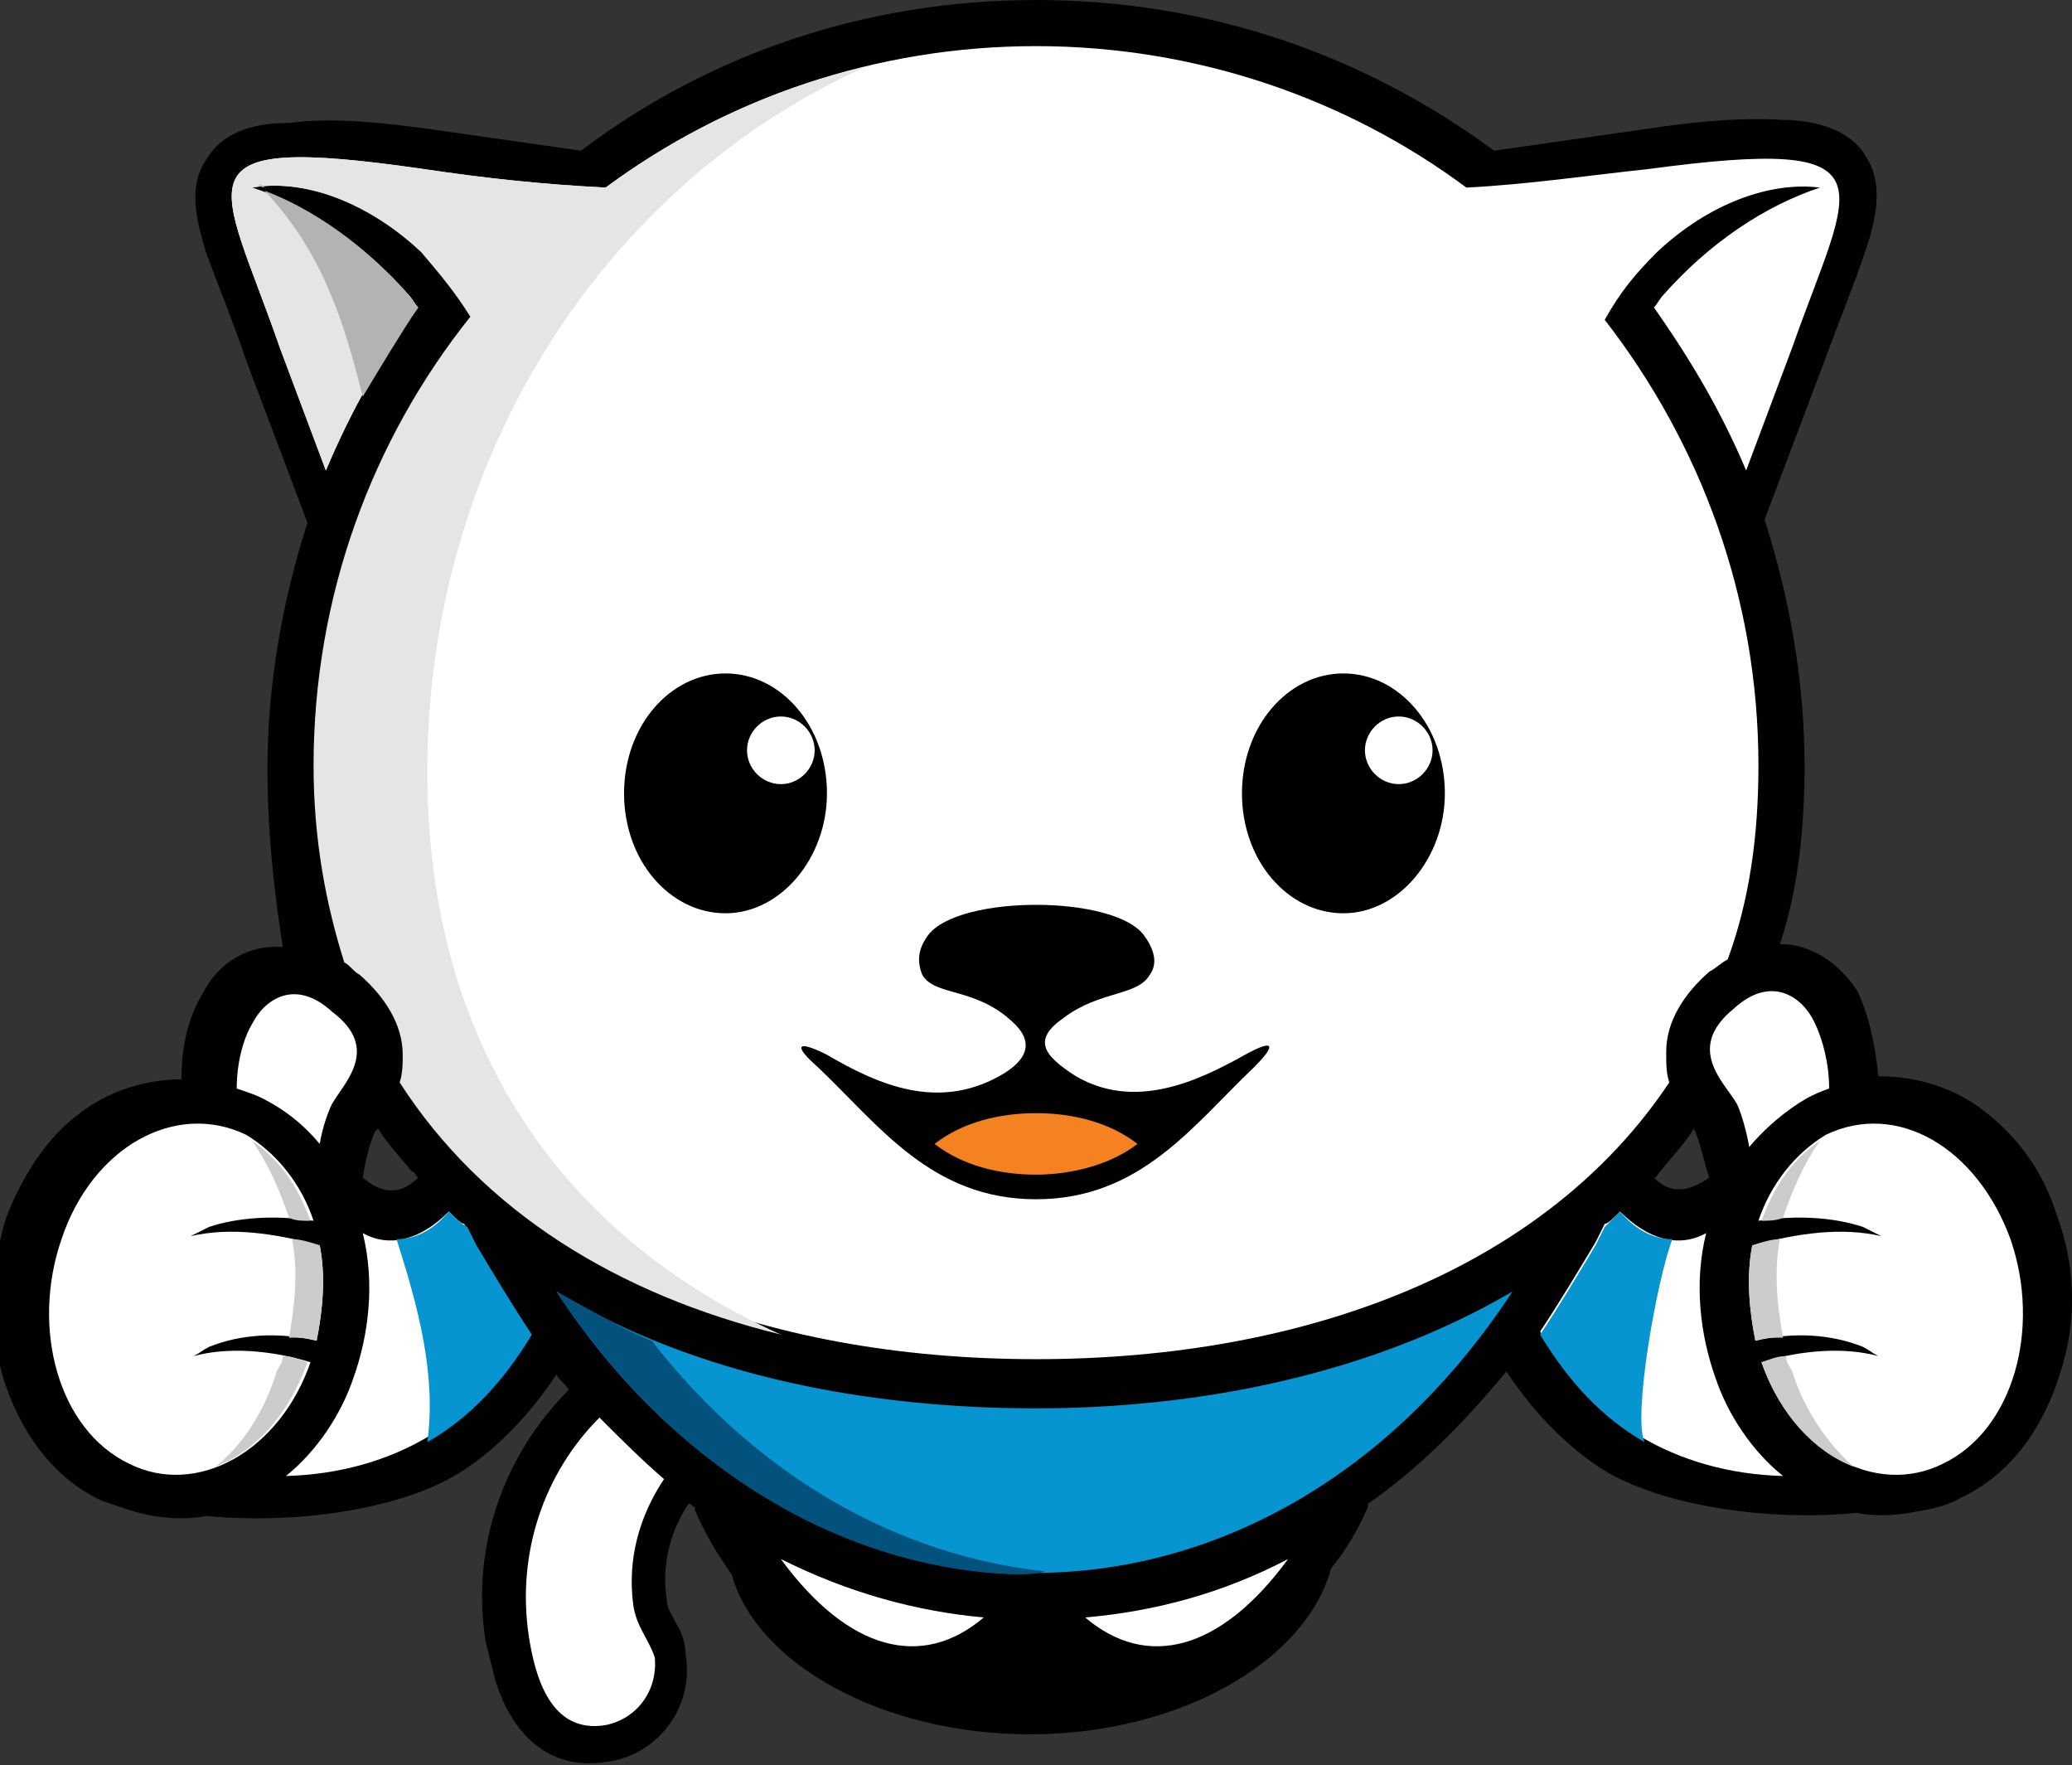 <?xml version="1.0" encoding="utf-8"?>
<!-- Generator: Adobe Illustrator 18.1.1, SVG Export Plug-In . SVG Version: 6.00 Build 0)  -->
<svg version="1.1" id="Layer_1" xmlns="http://www.w3.org/2000/svg" xmlns:xlink="http://www.w3.org/1999/xlink" x="0px" y="0px"
	 viewBox="0 0 67.4 57.4" enable-background="new 0 0 67.4 57.4" xml:space="preserve">
<rect x="0" y="0" width="67.4" height="57.4" fill="#333333" stroke="none"/>
<path fill-rule="evenodd" clip-rule="evenodd" fill="#010101" d="M33.7,0c5.6,0,10.7,1.8,14.9,4.9l4.9-0.7C54.8,4,56.5,3.8,58,3.9
	c1,0,2.2,0.3,2.7,1.2c0.6,0.9,0.3,2.1,0,3c-0.4,1.2-0.9,2.4-1.3,3.5l0,0l-2,5.3c0.8,2.5,1.3,5.2,1.3,8c0,2-0.2,4-0.8,5.8
	c1,0,1.9,0.6,2.5,1.5c0.4,0.8,0.6,1.8,0.7,2.8c1.3,0,2.5,0.4,3.4,1.1c1.2,0.9,2,2.1,2.4,3.4c0.6,1.6,0.7,3.4,0.1,5.2
	c-0.5,1.6-1.5,3.2-3.2,4c-0.5,0.3-1.1,0.4-1.7,0.5c-0.6,0.1-1.2,0.1-1.7,0c-3.1,0.3-6.6-0.3-8.4-1.5c-1.2-0.8-2.2-1.9-3-3.1
	c-1.4,1.7-2.9,3.2-4.5,4.3l0,0.1c-0.3,0.7-0.7,1.4-1.2,2c-0.8,3-4.9,5.4-9.8,5.4c-4.8,0-8.9-2.3-9.7-5.2c-0.5-0.7-0.9-1.4-1.2-2.1
	l0-0.1c-0.1,0-0.1-0.1-0.2-0.1c-0.6,0.9-0.9,2-0.7,3.2c0,0.2,0.2,0.5,0.3,0.7c0.2,0.3,0.3,0.7,0.3,1c0.3,1.7-0.9,3.3-2.6,3.5
	c-1.9,0.3-3.1-1-3.6-2.7c-0.1-0.4-0.2-0.8-0.3-1.2c-0.5-3.1,0.6-6.1,2.7-8.2c-0.1-0.2-0.3-0.3-0.4-0.5c-0.8,1.2-1.8,2.3-3,3.1
	c-1.8,1.2-5.2,1.8-8.4,1.5c-0.5,0.1-1.1,0.1-1.7,0c-0.6-0.1-1.1-0.3-1.7-0.5c-1.7-0.8-2.7-2.4-3.2-4c-0.5-1.7-0.4-3.6,0.1-5.2
	c0.5-1.3,1.3-2.6,2.4-3.4c0.9-0.7,2.1-1.1,3.3-1.1c0-1,0.2-2,0.7-2.8c0.5-1,1.5-1.6,2.6-1.5C8.9,28.9,8.7,27,8.7,25
	c0-2.8,0.5-5.5,1.3-8l-2-5.3l0,0c-0.4-1.2-0.9-2.4-1.3-3.5c-0.3-1-0.6-2.1,0-3c0.6-1,1.7-1.2,2.7-1.2C10.9,3.8,12.5,4,14,4.2
	l4.9,0.7C23,1.8,28.1,0,33.7,0L33.7,0z M55.1,36.7c-0.3,0.5-0.7,0.9-1.1,1.4c-0.1,0.1-0.1,0.2-0.2,0.2c0.6,0.6,1.2,0.4,1.8,0
	C55.4,37.7,55.3,37.1,55.1,36.7C55.1,36.8,55.1,36.8,55.1,36.7L55.1,36.7z M13.6,38.3c-0.1-0.1-0.1-0.2-0.2-0.2
	c-0.4-0.5-0.8-0.9-1.1-1.4c0,0-0.1,0.1-0.1,0.1c-0.1,0.2-0.3,0.8-0.4,1.5C12.4,38.8,13,38.9,13.6,38.3L13.6,38.3z"/>
<path fill-rule="evenodd" clip-rule="evenodd" fill="#FFFFFF" d="M52.7,39.4c0.9,0.9,1.9,1.2,2.8,0.7c-0.4,1.6-0.2,3.3,0.3,4.7
	c0.4,1.2,1.2,2.4,2.2,3.2c-3.5-0.1-6.3-1.8-7.9-4.7c0.6-0.9,1.2-1.9,1.8-2.9l0.3-0.6C52.3,39.8,52.5,39.6,52.7,39.4L52.7,39.4z"/>
<path fill-rule="evenodd" clip-rule="evenodd" fill="#0795D1" d="M52.7,39.4c0.5,0.6,1.1,0.9,1.7,0.9c-0.5,1.3-1.3,5.8-0.9,6.6
	c-1.4-0.8-2.5-2-3.4-3.5c0.6-0.9,1.2-1.9,1.8-2.9l0.3-0.6C52.3,39.8,52.5,39.6,52.7,39.4L52.7,39.4z"/>
<path fill-rule="evenodd" clip-rule="evenodd" fill="#FFFFFF" d="M14.6,39.4c-0.9,0.9-1.9,1.2-2.8,0.7c0.4,1.6,0.2,3.3-0.3,4.7
	c-0.4,1.2-1.2,2.4-2.2,3.2c3.5-0.1,6.3-1.8,7.9-4.7c-0.6-0.9-1.2-1.9-1.8-2.9l-0.3-0.6C15,39.8,14.8,39.6,14.6,39.4L14.6,39.4z"/>
<path fill-rule="evenodd" clip-rule="evenodd" fill="#0795D1" d="M14.6,39.4c-0.5,0.6-1.1,0.9-1.7,0.9c0.7,2.2,1.3,4.4,1,6.6
	c1.4-0.8,2.5-2,3.4-3.5c-0.6-0.9-1.2-1.9-1.8-2.9l-0.3-0.6C15,39.8,14.8,39.6,14.6,39.4L14.6,39.4z"/>
<path fill-rule="evenodd" clip-rule="evenodd" fill="#FFFFFF" d="M35.3,52.6c2,1.7,4.4,1.1,6.6-1.9C39.8,51.8,37.6,52.4,35.3,52.6
	L35.3,52.6z"/>
<path fill-rule="evenodd" clip-rule="evenodd" fill="#FFFFFF" d="M32,52.6c-2,1.7-4.4,1.1-6.6-1.9C27.6,51.8,29.8,52.4,32,52.6
	L32,52.6z"/>
<path fill-rule="evenodd" clip-rule="evenodd" fill="#0795D1" d="M18.1,42c8,12.2,23.1,12.2,31.1,0c-4.6,2.7-10.2,3.8-15.5,3.8
	C28.4,45.8,22.7,44.8,18.1,42L18.1,42z"/>
<path fill-rule="evenodd" clip-rule="evenodd" fill="#02527D" d="M18.1,42c3.9,5.9,9.4,9,14.9,9.2c0.3,0,0.7,0,1-0.1
	c-4.7-0.5-9.3-3-12.8-7.5C20.2,43.2,19.2,42.6,18.1,42L18.1,42z"/>
<path fill-rule="evenodd" clip-rule="evenodd" fill="#FFFFFF" d="M33.7,1.5c5.2,0,10.1,1.7,14,4.6c2-0.1,4-0.4,5.9-0.6
	c8.2-1.1,6.6,0.4,4.7,5.8l-1.5,4c-0.8-1.9-1.8-3.6-3-5.3c0.1-0.1,0.2-0.3,0.3-0.4c1.5-1.7,3.3-2.9,5.1-3.5c-1.6-0.2-3.6,0.5-5.3,2.1
	c-0.7,0.7-1.2,1.3-1.7,2.2c3.1,4,5,9,5,14.5c0,2.3-0.3,4.4-1,6.3c-0.2,0.1-0.4,0.3-0.6,0.4c-0.8,0.7-1.4,1.6-1.4,2.6
	c0,0.4,0,0.7,0.1,1c-4,6-11.7,9-20.6,9c-8.9,0-16.7-3-20.6-9.1c0.1-0.3,0.1-0.6,0.1-0.9c0-1-0.6-1.9-1.4-2.6
	c-0.2-0.1-0.3-0.3-0.5-0.4c-0.6-1.9-1-4-1-6.4c0-5.5,1.9-10.6,5.1-14.6c-0.5-0.8-1-1.4-1.6-2.1C12,6.6,9.9,5.8,8.2,6.1
	c1.8,0.6,3.6,1.8,5.1,3.5c0.1,0.1,0.2,0.3,0.3,0.4c-1.2,1.6-2.2,3.4-3,5.3l-1.5-4c-1.9-5.5-3.6-7,4.7-5.8c2,0.3,3.9,0.5,5.9,0.6
	C23.6,3.2,28.5,1.5,33.7,1.5L33.7,1.5z"/>
<path fill-rule="evenodd" clip-rule="evenodd" fill="#E5E5E5" d="M25.4,43.4c-5.3-1.3-9.7-4-12.4-8.2c0.1-0.3,0.1-0.6,0.1-0.9
	c0-1-0.6-1.9-1.4-2.6c-0.2-0.1-0.3-0.3-0.5-0.4c-0.6-1.9-1-4-1-6.4c0-5.5,1.9-10.6,5.1-14.6c-0.5-0.8-1-1.4-1.6-2.1
	C12,6.6,9.9,5.8,8.2,6.1c1.8,0.6,3.6,1.8,5.1,3.5c0.1,0.1,0.2,0.3,0.3,0.4c-1.2,1.6-2.2,3.4-3,5.3l-1.5-4c-1.9-5.5-3.6-7,4.7-5.8
	c2,0.3,3.9,0.5,5.9,0.6l0,0c2.5-1.8,5.3-3.2,8.4-3.9C19.7,6,13.9,14.8,13.9,25.1C13.9,34.2,18.5,40.3,25.4,43.4L25.4,43.4z"/>
<path fill-rule="evenodd" clip-rule="evenodd" fill="#B3B3B3" d="M8.4,6c0.1,0,0.1,0,0.2,0.1C8.6,6.1,8.5,6.1,8.4,6L8.4,6L8.4,6z
	 M11.8,12.9c-0.6-2.4-1.3-4.7-3.2-6.7c1.6,0.6,3.3,1.8,4.7,3.4c0.1,0.1,0.2,0.3,0.3,0.4C13,10.9,12.4,11.9,11.8,12.9L11.8,12.9z"/>
<path fill-rule="evenodd" clip-rule="evenodd" fill="#010101" d="M34.6,33.1c1.2-0.9,2.4-0.7,2.8-1.4c0.3-0.4,0.1-0.9-0.2-1.3
	c-1-1.3-6-1.3-7,0c-0.3,0.4-0.4,0.8-0.2,1.3c0.4,0.7,1.7,0.4,2.9,1.5c0.8,0.7,0.5,1.3-0.4,1.8c-2,1.1-3.9,0.3-5.6-0.7
	c-1-0.5-1.1-0.3-0.3,0.4c2,1.9,3.7,4.3,7.1,4.3c3.4,0,5.1-2.4,7.1-4.3c0.6-0.6,0.8-1-0.3-0.4c-1.6,0.9-3.6,1.8-5.5,0.7c0,0,0,0,0,0
	C33.9,34.3,33.6,33.8,34.6,33.1L34.6,33.1z"/>
<path fill-rule="evenodd" clip-rule="evenodd" fill="#010101" d="M23.6,21.9c1.8,0,3.3,1.7,3.3,3.9c0,2.1-1.5,3.9-3.3,3.9
	c-1.8,0-3.3-1.7-3.3-3.9C20.3,23.6,21.8,21.9,23.6,21.9L23.6,21.9z M43.7,21.9c1.8,0,3.3,1.7,3.3,3.9c0,2.1-1.5,3.9-3.3,3.9
	c-1.8,0-3.3-1.7-3.3-3.9C40.4,23.6,41.9,21.9,43.7,21.9L43.7,21.9z M45.5,23.3c0.6,0,1.1,0.5,1.1,1.1c0,0.6-0.5,1.1-1.1,1.1
	c-0.6,0-1.1-0.5-1.1-1.1C44.4,23.8,44.9,23.3,45.5,23.3L45.5,23.3z M25.4,23.3c0.6,0,1.1,0.5,1.1,1.1c0,0.6-0.5,1.1-1.1,1.1
	c-0.6,0-1.1-0.5-1.1-1.1C24.3,23.8,24.8,23.3,25.4,23.3L25.4,23.3z"/>
<path fill-rule="evenodd" clip-rule="evenodd" fill="#F58220" d="M30.4,37.2c0.9,0.7,2.1,1,3.3,1c1.1,0,2.4-0.3,3.3-1
	c-0.9-0.7-2.1-1-3.3-1C32.5,36.2,31.3,36.5,30.4,37.2L30.4,37.2z"/>
<path fill-rule="evenodd" clip-rule="evenodd" fill="#FFFFFF" d="M56.5,35.9c0.1,0.2,0.3,0.8,0.4,1.4c0.5-0.6,1.2-1.2,1.9-1.6
	c0.2-0.1,0.4-0.2,0.7-0.3c0-0.8-0.2-1.6-0.5-2.2c-0.4-0.8-1.4-1.5-2.6-0.4C54.8,34.1,56.1,35.2,56.5,35.9L56.5,35.9z"/>
<path fill-rule="evenodd" clip-rule="evenodd" fill="#FFFFFF" d="M65.4,40.3c1,2.9,0.1,6.2-2.2,7.3c-2.2,1.1-4.9-0.4-5.9-3.3l0,0
	c1.3-0.4,2.7-0.5,3.8-0.2c-0.2-0.1-0.3-0.2-0.5-0.3c-1-0.4-2.2-0.5-3.5-0.2c-0.2-1-0.3-2.1-0.1-3.1c1.5-0.4,2.9-0.6,4.2-0.3
	c-0.2-0.1-0.4-0.2-0.6-0.3c-0.9-0.3-2.1-0.4-3.4-0.2c0.4-1.2,1.2-2.2,2.2-2.8C61.7,35.8,64.3,37.3,65.4,40.3L65.4,40.3z"/>
<path fill-rule="evenodd" clip-rule="evenodd" fill="#CDCCCC" d="M60.3,47.7c-1.3-0.5-2.4-1.7-3-3.4l0,0c0.3-0.1,0.5-0.2,0.8-0.2
	c0,0.2,0.1,0.3,0.2,0.5C58.7,45.9,59.5,47,60.3,47.7L60.3,47.7z M57.1,43.6c-0.2-1-0.3-2.1-0.1-3.1c0.3-0.1,0.6-0.2,0.9-0.2
	c-0.2,1-0.1,2.1,0.1,3.2C57.7,43.5,57.4,43.5,57.1,43.6L57.1,43.6z M57.3,39.7c0.4-1.1,1-2,1.9-2.6c-0.5,0.7-0.9,1.6-1.2,2.5
	C57.8,39.7,57.5,39.7,57.3,39.7L57.3,39.7z"/>
<path fill-rule="evenodd" clip-rule="evenodd" fill="#FFFFFF" d="M10.8,35.9c-0.1,0.2-0.3,0.7-0.4,1.3c-0.5-0.6-1.1-1.1-1.9-1.5
	c-0.2-0.1-0.5-0.2-0.8-0.3c0-0.8,0.2-1.6,0.5-2.1c0.4-0.8,1.4-1.5,2.6-0.4C12.4,34.1,11.2,35.2,10.8,35.9L10.8,35.9z"/>
<path fill-rule="evenodd" clip-rule="evenodd" fill="#FFFFFF" d="M2,40.3c-1,2.9-0.1,6.2,2.2,7.3c2.2,1.1,4.9-0.4,5.9-3.3l0,0
	c-1.3-0.4-2.7-0.5-3.8-0.2c0.2-0.1,0.3-0.2,0.5-0.3c1-0.4,2.2-0.5,3.5-0.2c0.2-1,0.3-2.1,0.1-3.1c-1.5-0.4-2.9-0.6-4.2-0.3
	c0.2-0.1,0.4-0.2,0.6-0.3c0.9-0.3,2.1-0.4,3.4-0.2c-0.4-1.2-1.2-2.2-2.2-2.8C5.7,35.8,3,37.3,2,40.3L2,40.3z"/>
<path fill-rule="evenodd" clip-rule="evenodd" fill="#CDCCCC" d="M7,47.7c1.3-0.5,2.4-1.7,3-3.4l0,0c-0.3-0.1-0.5-0.2-0.8-0.2
	c0,0.2-0.1,0.3-0.2,0.5C8.6,45.9,7.9,47,7,47.7L7,47.7z M10.3,43.6c0.2-1,0.3-2.1,0.1-3.1c-0.3-0.1-0.6-0.2-0.9-0.2
	c0.2,1,0.1,2.1-0.1,3.2C9.7,43.5,10,43.5,10.3,43.6L10.3,43.6z M10.1,39.7c-0.4-1.1-1-2-1.9-2.6c0.5,0.7,0.9,1.6,1.2,2.5
	C9.6,39.7,9.8,39.7,10.1,39.7L10.1,39.7z"/>
<path fill-rule="evenodd" clip-rule="evenodd" fill="#FFFFFF" d="M20.6,52.2c-0.2-1.5,0.2-2.9,1-4.1c-0.7-0.6-1.4-1.3-2.1-2
	c-1.8,1.8-2.7,4.4-2.3,7.1c0.2,1.3,0.7,3.2,2.5,2.9c1-0.2,1.7-1.1,1.6-2.2C21.1,53.3,20.7,52.9,20.6,52.2L20.6,52.2z"/>
</svg>
